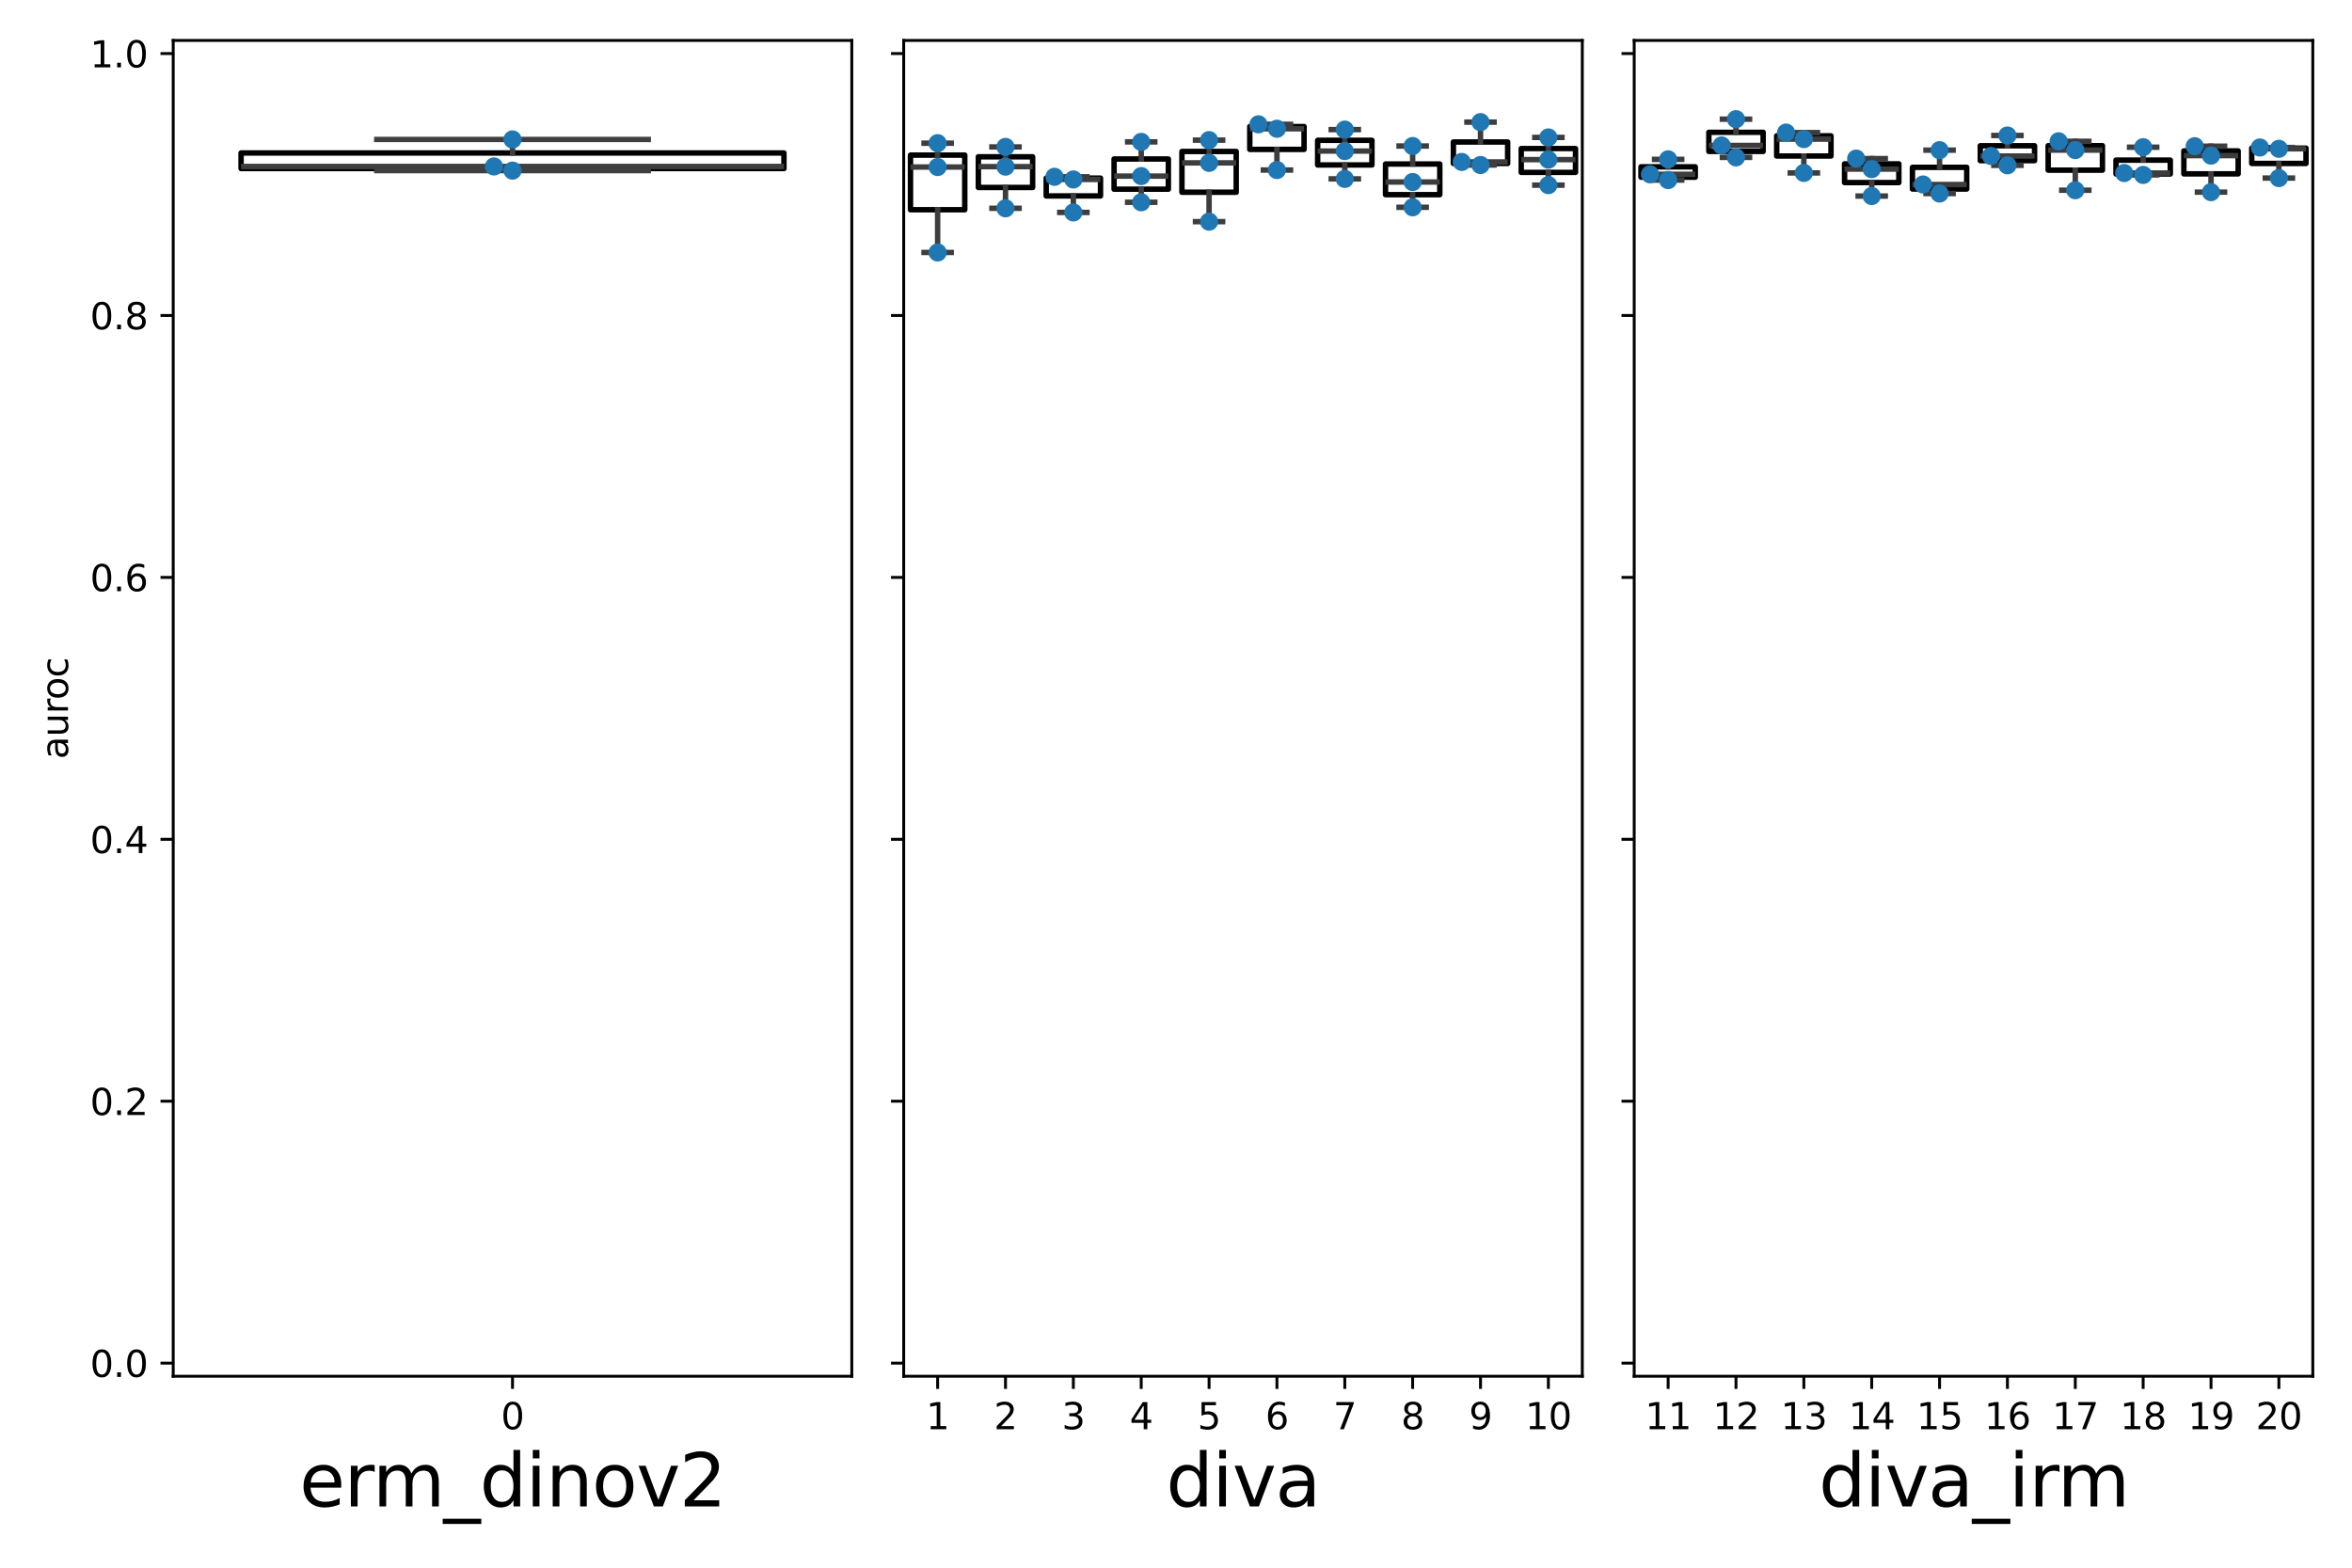 <?xml version="1.0" encoding="utf-8" standalone="no"?>
<!DOCTYPE svg PUBLIC "-//W3C//DTD SVG 1.1//EN"
  "http://www.w3.org/Graphics/SVG/1.1/DTD/svg11.dtd">
<svg xmlns:xlink="http://www.w3.org/1999/xlink" width="648pt" height="432pt" viewBox="0 0 648 432" xmlns="http://www.w3.org/2000/svg" version="1.1">
 <defs>
  <style type="text/css">*{stroke-linejoin: round; stroke-linecap: butt}</style>
 </defs>
 <g id="figure_1">
  <g id="patch_1">
   <path d="M 0 432 
L 648 432 
L 648 0 
L 0 0 
z
" style="fill: #ffffff"/>
  </g>
  <g id="axes_1">
   <g id="patch_2">
    <path d="M 47.72 379.24 
L 234.68 379.24 
L 234.68 11.151 
L 47.72 11.151 
z
" style="fill: #ffffff"/>
   </g>
   <g id="patch_3">
    <path d="M 66.416 46.441 
L 215.984 46.441 
L 215.984 42.149 
L 66.416 42.149 
L 66.416 46.441 
L 66.416 46.441 
z
" clip-path="url(#pe5abcbf74f)" style="fill: none; stroke: #000000; stroke-width: 1.5; stroke-linejoin: miter"/>
   </g>
   <g id="matplotlib.axis_1">
    <g id="xtick_1">
     <g id="line2d_1">
      <defs>
       <path id="m4338d6969f" d="M 0 0 
L 0 3.5 
" style="stroke: #000000; stroke-width: 0.8"/>
      </defs>
      <g>
       <use xlink:href="#m4338d6969f" x="141.2" y="379.24" style="stroke: #000000; stroke-width: 0.8"/>
      </g>
     </g>
     <g id="text_1">
      <!-- 0 -->
      <g transform="translate(138.019 393.838) scale(0.1 -0.1)">
       <defs>
        <path id="DejaVuSans-30" d="M 2034 4250 
Q 1547 4250 1301 3770 
Q 1056 3291 1056 2328 
Q 1056 1369 1301 889 
Q 1547 409 2034 409 
Q 2525 409 2770 889 
Q 3016 1369 3016 2328 
Q 3016 3291 2770 3770 
Q 2525 4250 2034 4250 
z
M 2034 4750 
Q 2819 4750 3233 4129 
Q 3647 3509 3647 2328 
Q 3647 1150 3233 529 
Q 2819 -91 2034 -91 
Q 1250 -91 836 529 
Q 422 1150 422 2328 
Q 422 3509 836 4129 
Q 1250 4750 2034 4750 
z
" transform="scale(0.016)"/>
       </defs>
       <use xlink:href="#DejaVuSans-30"/>
      </g>
     </g>
    </g>
    <g id="text_2">
     <!-- erm_dinov2 -->
     <g transform="translate(82.506 415.115) scale(0.2 -0.2)">
      <defs>
       <path id="DejaVuSans-65" d="M 3597 1894 
L 3597 1613 
L 953 1613 
Q 991 1019 1311 708 
Q 1631 397 2203 397 
Q 2534 397 2845 478 
Q 3156 559 3463 722 
L 3463 178 
Q 3153 47 2828 -22 
Q 2503 -91 2169 -91 
Q 1331 -91 842 396 
Q 353 884 353 1716 
Q 353 2575 817 3079 
Q 1281 3584 2069 3584 
Q 2775 3584 3186 3129 
Q 3597 2675 3597 1894 
z
M 3022 2063 
Q 3016 2534 2758 2815 
Q 2500 3097 2075 3097 
Q 1594 3097 1305 2825 
Q 1016 2553 972 2059 
L 3022 2063 
z
" transform="scale(0.016)"/>
       <path id="DejaVuSans-72" d="M 2631 2963 
Q 2534 3019 2420 3045 
Q 2306 3072 2169 3072 
Q 1681 3072 1420 2755 
Q 1159 2438 1159 1844 
L 1159 0 
L 581 0 
L 581 3500 
L 1159 3500 
L 1159 2956 
Q 1341 3275 1631 3429 
Q 1922 3584 2338 3584 
Q 2397 3584 2469 3576 
Q 2541 3569 2628 3553 
L 2631 2963 
z
" transform="scale(0.016)"/>
       <path id="DejaVuSans-6d" d="M 3328 2828 
Q 3544 3216 3844 3400 
Q 4144 3584 4550 3584 
Q 5097 3584 5394 3201 
Q 5691 2819 5691 2113 
L 5691 0 
L 5113 0 
L 5113 2094 
Q 5113 2597 4934 2840 
Q 4756 3084 4391 3084 
Q 3944 3084 3684 2787 
Q 3425 2491 3425 1978 
L 3425 0 
L 2847 0 
L 2847 2094 
Q 2847 2600 2669 2842 
Q 2491 3084 2119 3084 
Q 1678 3084 1418 2786 
Q 1159 2488 1159 1978 
L 1159 0 
L 581 0 
L 581 3500 
L 1159 3500 
L 1159 2956 
Q 1356 3278 1631 3431 
Q 1906 3584 2284 3584 
Q 2666 3584 2933 3390 
Q 3200 3197 3328 2828 
z
" transform="scale(0.016)"/>
       <path id="DejaVuSans-5f" d="M 3263 -1063 
L 3263 -1509 
L -63 -1509 
L -63 -1063 
L 3263 -1063 
z
" transform="scale(0.016)"/>
       <path id="DejaVuSans-64" d="M 2906 2969 
L 2906 4863 
L 3481 4863 
L 3481 0 
L 2906 0 
L 2906 525 
Q 2725 213 2448 61 
Q 2172 -91 1784 -91 
Q 1150 -91 751 415 
Q 353 922 353 1747 
Q 353 2572 751 3078 
Q 1150 3584 1784 3584 
Q 2172 3584 2448 3432 
Q 2725 3281 2906 2969 
z
M 947 1747 
Q 947 1113 1208 752 
Q 1469 391 1925 391 
Q 2381 391 2643 752 
Q 2906 1113 2906 1747 
Q 2906 2381 2643 2742 
Q 2381 3103 1925 3103 
Q 1469 3103 1208 2742 
Q 947 2381 947 1747 
z
" transform="scale(0.016)"/>
       <path id="DejaVuSans-69" d="M 603 3500 
L 1178 3500 
L 1178 0 
L 603 0 
L 603 3500 
z
M 603 4863 
L 1178 4863 
L 1178 4134 
L 603 4134 
L 603 4863 
z
" transform="scale(0.016)"/>
       <path id="DejaVuSans-6e" d="M 3513 2113 
L 3513 0 
L 2938 0 
L 2938 2094 
Q 2938 2591 2744 2837 
Q 2550 3084 2163 3084 
Q 1697 3084 1428 2787 
Q 1159 2491 1159 1978 
L 1159 0 
L 581 0 
L 581 3500 
L 1159 3500 
L 1159 2956 
Q 1366 3272 1645 3428 
Q 1925 3584 2291 3584 
Q 2894 3584 3203 3211 
Q 3513 2838 3513 2113 
z
" transform="scale(0.016)"/>
       <path id="DejaVuSans-6f" d="M 1959 3097 
Q 1497 3097 1228 2736 
Q 959 2375 959 1747 
Q 959 1119 1226 758 
Q 1494 397 1959 397 
Q 2419 397 2687 759 
Q 2956 1122 2956 1747 
Q 2956 2369 2687 2733 
Q 2419 3097 1959 3097 
z
M 1959 3584 
Q 2709 3584 3137 3096 
Q 3566 2609 3566 1747 
Q 3566 888 3137 398 
Q 2709 -91 1959 -91 
Q 1206 -91 779 398 
Q 353 888 353 1747 
Q 353 2609 779 3096 
Q 1206 3584 1959 3584 
z
" transform="scale(0.016)"/>
       <path id="DejaVuSans-76" d="M 191 3500 
L 800 3500 
L 1894 563 
L 2988 3500 
L 3597 3500 
L 2284 0 
L 1503 0 
L 191 3500 
z
" transform="scale(0.016)"/>
       <path id="DejaVuSans-32" d="M 1228 531 
L 3431 531 
L 3431 0 
L 469 0 
L 469 531 
Q 828 903 1448 1529 
Q 2069 2156 2228 2338 
Q 2531 2678 2651 2914 
Q 2772 3150 2772 3378 
Q 2772 3750 2511 3984 
Q 2250 4219 1831 4219 
Q 1534 4219 1204 4116 
Q 875 4013 500 3803 
L 500 4441 
Q 881 4594 1212 4672 
Q 1544 4750 1819 4750 
Q 2544 4750 2975 4387 
Q 3406 4025 3406 3419 
Q 3406 3131 3298 2873 
Q 3191 2616 2906 2266 
Q 2828 2175 2409 1742 
Q 1991 1309 1228 531 
z
" transform="scale(0.016)"/>
      </defs>
      <use xlink:href="#DejaVuSans-65"/>
      <use xlink:href="#DejaVuSans-72" x="61.523"/>
      <use xlink:href="#DejaVuSans-6d" x="100.887"/>
      <use xlink:href="#DejaVuSans-5f" x="198.299"/>
      <use xlink:href="#DejaVuSans-64" x="248.299"/>
      <use xlink:href="#DejaVuSans-69" x="311.775"/>
      <use xlink:href="#DejaVuSans-6e" x="339.559"/>
      <use xlink:href="#DejaVuSans-6f" x="402.938"/>
      <use xlink:href="#DejaVuSans-76" x="464.119"/>
      <use xlink:href="#DejaVuSans-32" x="523.299"/>
     </g>
    </g>
   </g>
   <g id="matplotlib.axis_2">
    <g id="ytick_1">
     <g id="line2d_2">
      <defs>
       <path id="m913862636d" d="M 0 0 
L -3.5 0 
" style="stroke: #000000; stroke-width: 0.8"/>
      </defs>
      <g>
       <use xlink:href="#m913862636d" x="47.72" y="375.631" style="stroke: #000000; stroke-width: 0.8"/>
      </g>
     </g>
     <g id="text_3">
      <!-- 0.0 -->
      <g transform="translate(24.817 379.431) scale(0.1 -0.1)">
       <defs>
        <path id="DejaVuSans-2e" d="M 684 794 
L 1344 794 
L 1344 0 
L 684 0 
L 684 794 
z
" transform="scale(0.016)"/>
       </defs>
       <use xlink:href="#DejaVuSans-30"/>
       <use xlink:href="#DejaVuSans-2e" x="63.623"/>
       <use xlink:href="#DejaVuSans-30" x="95.41"/>
      </g>
     </g>
    </g>
    <g id="ytick_2">
     <g id="line2d_3">
      <g>
       <use xlink:href="#m913862636d" x="47.72" y="303.457" style="stroke: #000000; stroke-width: 0.8"/>
      </g>
     </g>
     <g id="text_4">
      <!-- 0.2 -->
      <g transform="translate(24.817 307.256) scale(0.1 -0.1)">
       <use xlink:href="#DejaVuSans-30"/>
       <use xlink:href="#DejaVuSans-2e" x="63.623"/>
       <use xlink:href="#DejaVuSans-32" x="95.41"/>
      </g>
     </g>
    </g>
    <g id="ytick_3">
     <g id="line2d_4">
      <g>
       <use xlink:href="#m913862636d" x="47.72" y="231.283" style="stroke: #000000; stroke-width: 0.8"/>
      </g>
     </g>
     <g id="text_5">
      <!-- 0.4 -->
      <g transform="translate(24.817 235.082) scale(0.1 -0.1)">
       <defs>
        <path id="DejaVuSans-34" d="M 2419 4116 
L 825 1625 
L 2419 1625 
L 2419 4116 
z
M 2253 4666 
L 3047 4666 
L 3047 1625 
L 3713 1625 
L 3713 1100 
L 3047 1100 
L 3047 0 
L 2419 0 
L 2419 1100 
L 313 1100 
L 313 1709 
L 2253 4666 
z
" transform="scale(0.016)"/>
       </defs>
       <use xlink:href="#DejaVuSans-30"/>
       <use xlink:href="#DejaVuSans-2e" x="63.623"/>
       <use xlink:href="#DejaVuSans-34" x="95.41"/>
      </g>
     </g>
    </g>
    <g id="ytick_4">
     <g id="line2d_5">
      <g>
       <use xlink:href="#m913862636d" x="47.72" y="159.109" style="stroke: #000000; stroke-width: 0.8"/>
      </g>
     </g>
     <g id="text_6">
      <!-- 0.6 -->
      <g transform="translate(24.817 162.908) scale(0.1 -0.1)">
       <defs>
        <path id="DejaVuSans-36" d="M 2113 2584 
Q 1688 2584 1439 2293 
Q 1191 2003 1191 1497 
Q 1191 994 1439 701 
Q 1688 409 2113 409 
Q 2538 409 2786 701 
Q 3034 994 3034 1497 
Q 3034 2003 2786 2293 
Q 2538 2584 2113 2584 
z
M 3366 4563 
L 3366 3988 
Q 3128 4100 2886 4159 
Q 2644 4219 2406 4219 
Q 1781 4219 1451 3797 
Q 1122 3375 1075 2522 
Q 1259 2794 1537 2939 
Q 1816 3084 2150 3084 
Q 2853 3084 3261 2657 
Q 3669 2231 3669 1497 
Q 3669 778 3244 343 
Q 2819 -91 2113 -91 
Q 1303 -91 875 529 
Q 447 1150 447 2328 
Q 447 3434 972 4092 
Q 1497 4750 2381 4750 
Q 2619 4750 2861 4703 
Q 3103 4656 3366 4563 
z
" transform="scale(0.016)"/>
       </defs>
       <use xlink:href="#DejaVuSans-30"/>
       <use xlink:href="#DejaVuSans-2e" x="63.623"/>
       <use xlink:href="#DejaVuSans-36" x="95.41"/>
      </g>
     </g>
    </g>
    <g id="ytick_5">
     <g id="line2d_6">
      <g>
       <use xlink:href="#m913862636d" x="47.72" y="86.934" style="stroke: #000000; stroke-width: 0.8"/>
      </g>
     </g>
     <g id="text_7">
      <!-- 0.8 -->
      <g transform="translate(24.817 90.734) scale(0.1 -0.1)">
       <defs>
        <path id="DejaVuSans-38" d="M 2034 2216 
Q 1584 2216 1326 1975 
Q 1069 1734 1069 1313 
Q 1069 891 1326 650 
Q 1584 409 2034 409 
Q 2484 409 2743 651 
Q 3003 894 3003 1313 
Q 3003 1734 2745 1975 
Q 2488 2216 2034 2216 
z
M 1403 2484 
Q 997 2584 770 2862 
Q 544 3141 544 3541 
Q 544 4100 942 4425 
Q 1341 4750 2034 4750 
Q 2731 4750 3128 4425 
Q 3525 4100 3525 3541 
Q 3525 3141 3298 2862 
Q 3072 2584 2669 2484 
Q 3125 2378 3379 2068 
Q 3634 1759 3634 1313 
Q 3634 634 3220 271 
Q 2806 -91 2034 -91 
Q 1263 -91 848 271 
Q 434 634 434 1313 
Q 434 1759 690 2068 
Q 947 2378 1403 2484 
z
M 1172 3481 
Q 1172 3119 1398 2916 
Q 1625 2713 2034 2713 
Q 2441 2713 2670 2916 
Q 2900 3119 2900 3481 
Q 2900 3844 2670 4047 
Q 2441 4250 2034 4250 
Q 1625 4250 1398 4047 
Q 1172 3844 1172 3481 
z
" transform="scale(0.016)"/>
       </defs>
       <use xlink:href="#DejaVuSans-30"/>
       <use xlink:href="#DejaVuSans-2e" x="63.623"/>
       <use xlink:href="#DejaVuSans-38" x="95.41"/>
      </g>
     </g>
    </g>
    <g id="ytick_6">
     <g id="line2d_7">
      <g>
       <use xlink:href="#m913862636d" x="47.72" y="14.76" style="stroke: #000000; stroke-width: 0.8"/>
      </g>
     </g>
     <g id="text_8">
      <!-- 1.0 -->
      <g transform="translate(24.817 18.559) scale(0.1 -0.1)">
       <defs>
        <path id="DejaVuSans-31" d="M 794 531 
L 1825 531 
L 1825 4091 
L 703 3866 
L 703 4441 
L 1819 4666 
L 2450 4666 
L 2450 531 
L 3481 531 
L 3481 0 
L 794 0 
L 794 531 
z
" transform="scale(0.016)"/>
       </defs>
       <use xlink:href="#DejaVuSans-31"/>
       <use xlink:href="#DejaVuSans-2e" x="63.623"/>
       <use xlink:href="#DejaVuSans-30" x="95.41"/>
      </g>
     </g>
    </g>
    <g id="text_9">
     <!-- auroc -->
     <g transform="translate(18.737 209.18) rotate(-90) scale(0.1 -0.1)">
      <defs>
       <path id="DejaVuSans-61" d="M 2194 1759 
Q 1497 1759 1228 1600 
Q 959 1441 959 1056 
Q 959 750 1161 570 
Q 1363 391 1709 391 
Q 2188 391 2477 730 
Q 2766 1069 2766 1631 
L 2766 1759 
L 2194 1759 
z
M 3341 1997 
L 3341 0 
L 2766 0 
L 2766 531 
Q 2569 213 2275 61 
Q 1981 -91 1556 -91 
Q 1019 -91 701 211 
Q 384 513 384 1019 
Q 384 1609 779 1909 
Q 1175 2209 1959 2209 
L 2766 2209 
L 2766 2266 
Q 2766 2663 2505 2880 
Q 2244 3097 1772 3097 
Q 1472 3097 1187 3025 
Q 903 2953 641 2809 
L 641 3341 
Q 956 3463 1253 3523 
Q 1550 3584 1831 3584 
Q 2591 3584 2966 3190 
Q 3341 2797 3341 1997 
z
" transform="scale(0.016)"/>
       <path id="DejaVuSans-75" d="M 544 1381 
L 544 3500 
L 1119 3500 
L 1119 1403 
Q 1119 906 1312 657 
Q 1506 409 1894 409 
Q 2359 409 2629 706 
Q 2900 1003 2900 1516 
L 2900 3500 
L 3475 3500 
L 3475 0 
L 2900 0 
L 2900 538 
Q 2691 219 2414 64 
Q 2138 -91 1772 -91 
Q 1169 -91 856 284 
Q 544 659 544 1381 
z
M 1991 3584 
L 1991 3584 
z
" transform="scale(0.016)"/>
       <path id="DejaVuSans-63" d="M 3122 3366 
L 3122 2828 
Q 2878 2963 2633 3030 
Q 2388 3097 2138 3097 
Q 1578 3097 1268 2742 
Q 959 2388 959 1747 
Q 959 1106 1268 751 
Q 1578 397 2138 397 
Q 2388 397 2633 464 
Q 2878 531 3122 666 
L 3122 134 
Q 2881 22 2623 -34 
Q 2366 -91 2075 -91 
Q 1284 -91 818 406 
Q 353 903 353 1747 
Q 353 2603 823 3093 
Q 1294 3584 2113 3584 
Q 2378 3584 2631 3529 
Q 2884 3475 3122 3366 
z
" transform="scale(0.016)"/>
      </defs>
      <use xlink:href="#DejaVuSans-61"/>
      <use xlink:href="#DejaVuSans-75" x="61.279"/>
      <use xlink:href="#DejaVuSans-72" x="124.658"/>
      <use xlink:href="#DejaVuSans-6f" x="163.521"/>
      <use xlink:href="#DejaVuSans-63" x="224.703"/>
     </g>
    </g>
   </g>
   <g id="line2d_8">
    <path d="M 141.2 46.441 
L 141.2 47.014 
" clip-path="url(#pe5abcbf74f)" style="fill: none; stroke: #3f3f3f; stroke-width: 1.5; stroke-linecap: square"/>
   </g>
   <g id="line2d_9">
    <path d="M 141.2 42.149 
L 141.2 38.43 
" clip-path="url(#pe5abcbf74f)" style="fill: none; stroke: #3f3f3f; stroke-width: 1.5; stroke-linecap: square"/>
   </g>
   <g id="line2d_10">
    <path d="M 103.808 47.014 
L 178.592 47.014 
" clip-path="url(#pe5abcbf74f)" style="fill: none; stroke: #3f3f3f; stroke-width: 1.5; stroke-linecap: square"/>
   </g>
   <g id="line2d_11">
    <path d="M 103.808 38.43 
L 178.592 38.43 
" clip-path="url(#pe5abcbf74f)" style="fill: none; stroke: #3f3f3f; stroke-width: 1.5; stroke-linecap: square"/>
   </g>
   <g id="line2d_12">
    <path d="M 66.416 45.868 
L 215.984 45.868 
" clip-path="url(#pe5abcbf74f)" style="fill: none; stroke: #3f3f3f; stroke-width: 1.5"/>
   </g>
   <g id="patch_4">
    <path d="M 47.72 379.24 
L 47.72 11.151 
" style="fill: none; stroke: #000000; stroke-width: 0.8; stroke-linejoin: miter; stroke-linecap: square"/>
   </g>
   <g id="patch_5">
    <path d="M 234.68 379.24 
L 234.68 11.151 
" style="fill: none; stroke: #000000; stroke-width: 0.8; stroke-linejoin: miter; stroke-linecap: square"/>
   </g>
   <g id="patch_6">
    <path d="M 47.72 379.24 
L 234.68 379.24 
" style="fill: none; stroke: #000000; stroke-width: 0.8; stroke-linejoin: miter; stroke-linecap: square"/>
   </g>
   <g id="patch_7">
    <path d="M 47.72 11.151 
L 234.68 11.151 
" style="fill: none; stroke: #000000; stroke-width: 0.8; stroke-linejoin: miter; stroke-linecap: square"/>
   </g>
   <g id="PathCollection_1">
    <defs>
     <path id="m995242bbbc" d="M 0 2.5 
C 0.663 2.5 1.299 2.237 1.768 1.768 
C 2.237 1.299 2.5 0.663 2.5 0 
C 2.5 -0.663 2.237 -1.299 1.768 -1.768 
C 1.299 -2.237 0.663 -2.5 0 -2.5 
C -0.663 -2.5 -1.299 -2.237 -1.768 -1.768 
C -2.237 -1.299 -2.5 -0.663 -2.5 0 
C -2.5 0.663 -2.237 1.299 -1.768 1.768 
C -1.299 2.237 -0.663 2.5 0 2.5 
z
"/>
    </defs>
    <g clip-path="url(#pe5abcbf74f)">
     <use xlink:href="#m995242bbbc" x="141.2" y="38.43" style="fill: #1f77b4"/>
     <use xlink:href="#m995242bbbc" x="136.09" y="45.868" style="fill: #1f77b4"/>
     <use xlink:href="#m995242bbbc" x="141.2" y="47.014" style="fill: #1f77b4"/>
    </g>
   </g>
   <g id="legend_1"/>
  </g>
  <g id="axes_2">
   <g id="patch_8">
    <path d="M 248.98 379.24 
L 435.94 379.24 
L 435.94 11.151 
L 248.98 11.151 
z
" style="fill: #ffffff"/>
   </g>
   <g id="patch_9">
    <path d="M 250.85 57.797 
L 265.806 57.797 
L 265.806 42.738 
L 250.85 42.738 
L 250.85 57.797 
L 250.85 57.797 
z
" clip-path="url(#p837b112e9a)" style="fill: none; stroke: #000000; stroke-width: 1.5; stroke-linejoin: miter"/>
   </g>
   <g id="patch_10">
    <path d="M 269.546 51.659 
L 284.502 51.659 
L 284.502 43.202 
L 269.546 43.202 
L 269.546 51.659 
L 269.546 51.659 
z
" clip-path="url(#p837b112e9a)" style="fill: none; stroke: #000000; stroke-width: 1.5; stroke-linejoin: miter"/>
   </g>
   <g id="patch_11">
    <path d="M 288.242 53.998 
L 303.198 53.998 
L 303.198 49.088 
L 288.242 49.088 
L 288.242 53.998 
L 288.242 53.998 
z
" clip-path="url(#p837b112e9a)" style="fill: none; stroke: #000000; stroke-width: 1.5; stroke-linejoin: miter"/>
   </g>
   <g id="patch_12">
    <path d="M 306.938 52.133 
L 321.894 52.133 
L 321.894 43.813 
L 306.938 43.813 
L 306.938 52.133 
L 306.938 52.133 
z
" clip-path="url(#p837b112e9a)" style="fill: none; stroke: #000000; stroke-width: 1.5; stroke-linejoin: miter"/>
   </g>
   <g id="patch_13">
    <path d="M 325.634 52.978 
L 340.59 52.978 
L 340.59 41.746 
L 325.634 41.746 
L 325.634 52.978 
L 325.634 52.978 
z
" clip-path="url(#p837b112e9a)" style="fill: none; stroke: #000000; stroke-width: 1.5; stroke-linejoin: miter"/>
   </g>
   <g id="patch_14">
    <path d="M 344.33 41.169 
L 359.286 41.169 
L 359.286 34.871 
L 344.33 34.871 
L 344.33 41.169 
L 344.33 41.169 
z
" clip-path="url(#p837b112e9a)" style="fill: none; stroke: #000000; stroke-width: 1.5; stroke-linejoin: miter"/>
   </g>
   <g id="patch_15">
    <path d="M 363.026 45.461 
L 377.982 45.461 
L 377.982 38.67 
L 363.026 38.67 
L 363.026 45.461 
L 363.026 45.461 
z
" clip-path="url(#p837b112e9a)" style="fill: none; stroke: #000000; stroke-width: 1.5; stroke-linejoin: miter"/>
   </g>
   <g id="patch_16">
    <path d="M 381.722 53.64 
L 396.678 53.64 
L 396.678 45.199 
L 381.722 45.199 
L 381.722 53.64 
L 381.722 53.64 
z
" clip-path="url(#p837b112e9a)" style="fill: none; stroke: #000000; stroke-width: 1.5; stroke-linejoin: miter"/>
   </g>
   <g id="patch_17">
    <path d="M 400.418 45.046 
L 415.374 45.046 
L 415.374 39.134 
L 400.418 39.134 
L 400.418 45.046 
L 400.418 45.046 
z
" clip-path="url(#p837b112e9a)" style="fill: none; stroke: #000000; stroke-width: 1.5; stroke-linejoin: miter"/>
   </g>
   <g id="patch_18">
    <path d="M 419.114 47.503 
L 434.07 47.503 
L 434.07 40.935 
L 419.114 40.935 
L 419.114 47.503 
L 419.114 47.503 
z
" clip-path="url(#p837b112e9a)" style="fill: none; stroke: #000000; stroke-width: 1.5; stroke-linejoin: miter"/>
   </g>
   <g id="matplotlib.axis_3">
    <g id="xtick_2">
     <g id="line2d_13">
      <g>
       <use xlink:href="#m4338d6969f" x="258.328" y="379.24" style="stroke: #000000; stroke-width: 0.8"/>
      </g>
     </g>
     <g id="text_10">
      <!-- 1 -->
      <g transform="translate(255.147 393.838) scale(0.1 -0.1)">
       <use xlink:href="#DejaVuSans-31"/>
      </g>
     </g>
    </g>
    <g id="xtick_3">
     <g id="line2d_14">
      <g>
       <use xlink:href="#m4338d6969f" x="277.024" y="379.24" style="stroke: #000000; stroke-width: 0.8"/>
      </g>
     </g>
     <g id="text_11">
      <!-- 2 -->
      <g transform="translate(273.843 393.838) scale(0.1 -0.1)">
       <use xlink:href="#DejaVuSans-32"/>
      </g>
     </g>
    </g>
    <g id="xtick_4">
     <g id="line2d_15">
      <g>
       <use xlink:href="#m4338d6969f" x="295.72" y="379.24" style="stroke: #000000; stroke-width: 0.8"/>
      </g>
     </g>
     <g id="text_12">
      <!-- 3 -->
      <g transform="translate(292.539 393.838) scale(0.1 -0.1)">
       <defs>
        <path id="DejaVuSans-33" d="M 2597 2516 
Q 3050 2419 3304 2112 
Q 3559 1806 3559 1356 
Q 3559 666 3084 287 
Q 2609 -91 1734 -91 
Q 1441 -91 1130 -33 
Q 819 25 488 141 
L 488 750 
Q 750 597 1062 519 
Q 1375 441 1716 441 
Q 2309 441 2620 675 
Q 2931 909 2931 1356 
Q 2931 1769 2642 2001 
Q 2353 2234 1838 2234 
L 1294 2234 
L 1294 2753 
L 1863 2753 
Q 2328 2753 2575 2939 
Q 2822 3125 2822 3475 
Q 2822 3834 2567 4026 
Q 2313 4219 1838 4219 
Q 1578 4219 1281 4162 
Q 984 4106 628 3988 
L 628 4550 
Q 988 4650 1302 4700 
Q 1616 4750 1894 4750 
Q 2613 4750 3031 4423 
Q 3450 4097 3450 3541 
Q 3450 3153 3228 2886 
Q 3006 2619 2597 2516 
z
" transform="scale(0.016)"/>
       </defs>
       <use xlink:href="#DejaVuSans-33"/>
      </g>
     </g>
    </g>
    <g id="xtick_5">
     <g id="line2d_16">
      <g>
       <use xlink:href="#m4338d6969f" x="314.416" y="379.24" style="stroke: #000000; stroke-width: 0.8"/>
      </g>
     </g>
     <g id="text_13">
      <!-- 4 -->
      <g transform="translate(311.235 393.838) scale(0.1 -0.1)">
       <use xlink:href="#DejaVuSans-34"/>
      </g>
     </g>
    </g>
    <g id="xtick_6">
     <g id="line2d_17">
      <g>
       <use xlink:href="#m4338d6969f" x="333.112" y="379.24" style="stroke: #000000; stroke-width: 0.8"/>
      </g>
     </g>
     <g id="text_14">
      <!-- 5 -->
      <g transform="translate(329.931 393.838) scale(0.1 -0.1)">
       <defs>
        <path id="DejaVuSans-35" d="M 691 4666 
L 3169 4666 
L 3169 4134 
L 1269 4134 
L 1269 2991 
Q 1406 3038 1543 3061 
Q 1681 3084 1819 3084 
Q 2600 3084 3056 2656 
Q 3513 2228 3513 1497 
Q 3513 744 3044 326 
Q 2575 -91 1722 -91 
Q 1428 -91 1123 -41 
Q 819 9 494 109 
L 494 744 
Q 775 591 1075 516 
Q 1375 441 1709 441 
Q 2250 441 2565 725 
Q 2881 1009 2881 1497 
Q 2881 1984 2565 2268 
Q 2250 2553 1709 2553 
Q 1456 2553 1204 2497 
Q 953 2441 691 2322 
L 691 4666 
z
" transform="scale(0.016)"/>
       </defs>
       <use xlink:href="#DejaVuSans-35"/>
      </g>
     </g>
    </g>
    <g id="xtick_7">
     <g id="line2d_18">
      <g>
       <use xlink:href="#m4338d6969f" x="351.808" y="379.24" style="stroke: #000000; stroke-width: 0.8"/>
      </g>
     </g>
     <g id="text_15">
      <!-- 6 -->
      <g transform="translate(348.627 393.838) scale(0.1 -0.1)">
       <use xlink:href="#DejaVuSans-36"/>
      </g>
     </g>
    </g>
    <g id="xtick_8">
     <g id="line2d_19">
      <g>
       <use xlink:href="#m4338d6969f" x="370.504" y="379.24" style="stroke: #000000; stroke-width: 0.8"/>
      </g>
     </g>
     <g id="text_16">
      <!-- 7 -->
      <g transform="translate(367.323 393.838) scale(0.1 -0.1)">
       <defs>
        <path id="DejaVuSans-37" d="M 525 4666 
L 3525 4666 
L 3525 4397 
L 1831 0 
L 1172 0 
L 2766 4134 
L 525 4134 
L 525 4666 
z
" transform="scale(0.016)"/>
       </defs>
       <use xlink:href="#DejaVuSans-37"/>
      </g>
     </g>
    </g>
    <g id="xtick_9">
     <g id="line2d_20">
      <g>
       <use xlink:href="#m4338d6969f" x="389.2" y="379.24" style="stroke: #000000; stroke-width: 0.8"/>
      </g>
     </g>
     <g id="text_17">
      <!-- 8 -->
      <g transform="translate(386.019 393.838) scale(0.1 -0.1)">
       <use xlink:href="#DejaVuSans-38"/>
      </g>
     </g>
    </g>
    <g id="xtick_10">
     <g id="line2d_21">
      <g>
       <use xlink:href="#m4338d6969f" x="407.896" y="379.24" style="stroke: #000000; stroke-width: 0.8"/>
      </g>
     </g>
     <g id="text_18">
      <!-- 9 -->
      <g transform="translate(404.715 393.838) scale(0.1 -0.1)">
       <defs>
        <path id="DejaVuSans-39" d="M 703 97 
L 703 672 
Q 941 559 1184 500 
Q 1428 441 1663 441 
Q 2288 441 2617 861 
Q 2947 1281 2994 2138 
Q 2813 1869 2534 1725 
Q 2256 1581 1919 1581 
Q 1219 1581 811 2004 
Q 403 2428 403 3163 
Q 403 3881 828 4315 
Q 1253 4750 1959 4750 
Q 2769 4750 3195 4129 
Q 3622 3509 3622 2328 
Q 3622 1225 3098 567 
Q 2575 -91 1691 -91 
Q 1453 -91 1209 -44 
Q 966 3 703 97 
z
M 1959 2075 
Q 2384 2075 2632 2365 
Q 2881 2656 2881 3163 
Q 2881 3666 2632 3958 
Q 2384 4250 1959 4250 
Q 1534 4250 1286 3958 
Q 1038 3666 1038 3163 
Q 1038 2656 1286 2365 
Q 1534 2075 1959 2075 
z
" transform="scale(0.016)"/>
       </defs>
       <use xlink:href="#DejaVuSans-39"/>
      </g>
     </g>
    </g>
    <g id="xtick_11">
     <g id="line2d_22">
      <g>
       <use xlink:href="#m4338d6969f" x="426.592" y="379.24" style="stroke: #000000; stroke-width: 0.8"/>
      </g>
     </g>
     <g id="text_19">
      <!-- 10 -->
      <g transform="translate(420.229 393.838) scale(0.1 -0.1)">
       <use xlink:href="#DejaVuSans-31"/>
       <use xlink:href="#DejaVuSans-30" x="63.623"/>
      </g>
     </g>
    </g>
    <g id="text_20">
     <!-- diva -->
     <g transform="translate(321.287 415.115) scale(0.2 -0.2)">
      <use xlink:href="#DejaVuSans-64"/>
      <use xlink:href="#DejaVuSans-69" x="63.477"/>
      <use xlink:href="#DejaVuSans-76" x="91.26"/>
      <use xlink:href="#DejaVuSans-61" x="150.439"/>
     </g>
    </g>
   </g>
   <g id="matplotlib.axis_4">
    <g id="ytick_7">
     <g id="line2d_23">
      <g>
       <use xlink:href="#m913862636d" x="248.98" y="375.631" style="stroke: #000000; stroke-width: 0.8"/>
      </g>
     </g>
    </g>
    <g id="ytick_8">
     <g id="line2d_24">
      <g>
       <use xlink:href="#m913862636d" x="248.98" y="303.457" style="stroke: #000000; stroke-width: 0.8"/>
      </g>
     </g>
    </g>
    <g id="ytick_9">
     <g id="line2d_25">
      <g>
       <use xlink:href="#m913862636d" x="248.98" y="231.283" style="stroke: #000000; stroke-width: 0.8"/>
      </g>
     </g>
    </g>
    <g id="ytick_10">
     <g id="line2d_26">
      <g>
       <use xlink:href="#m913862636d" x="248.98" y="159.109" style="stroke: #000000; stroke-width: 0.8"/>
      </g>
     </g>
    </g>
    <g id="ytick_11">
     <g id="line2d_27">
      <g>
       <use xlink:href="#m913862636d" x="248.98" y="86.934" style="stroke: #000000; stroke-width: 0.8"/>
      </g>
     </g>
    </g>
    <g id="ytick_12">
     <g id="line2d_28">
      <g>
       <use xlink:href="#m913862636d" x="248.98" y="14.76" style="stroke: #000000; stroke-width: 0.8"/>
      </g>
     </g>
    </g>
   </g>
   <g id="line2d_29">
    <path d="M 258.328 57.797 
L 258.328 69.57 
" clip-path="url(#p837b112e9a)" style="fill: none; stroke: #3d3d3d; stroke-width: 1.5; stroke-linecap: square"/>
   </g>
   <g id="line2d_30">
    <path d="M 258.328 42.738 
L 258.328 39.453 
" clip-path="url(#p837b112e9a)" style="fill: none; stroke: #3d3d3d; stroke-width: 1.5; stroke-linecap: square"/>
   </g>
   <g id="line2d_31">
    <path d="M 254.589 69.57 
L 262.067 69.57 
" clip-path="url(#p837b112e9a)" style="fill: none; stroke: #3d3d3d; stroke-width: 1.5; stroke-linecap: square"/>
   </g>
   <g id="line2d_32">
    <path d="M 254.589 39.453 
L 262.067 39.453 
" clip-path="url(#p837b112e9a)" style="fill: none; stroke: #3d3d3d; stroke-width: 1.5; stroke-linecap: square"/>
   </g>
   <g id="line2d_33">
    <path d="M 277.024 51.659 
L 277.024 57.402 
" clip-path="url(#p837b112e9a)" style="fill: none; stroke: #3d3d3d; stroke-width: 1.5; stroke-linecap: square"/>
   </g>
   <g id="line2d_34">
    <path d="M 277.024 43.202 
L 277.024 40.486 
" clip-path="url(#p837b112e9a)" style="fill: none; stroke: #3d3d3d; stroke-width: 1.5; stroke-linecap: square"/>
   </g>
   <g id="line2d_35">
    <path d="M 273.285 57.402 
L 280.763 57.402 
" clip-path="url(#p837b112e9a)" style="fill: none; stroke: #3d3d3d; stroke-width: 1.5; stroke-linecap: square"/>
   </g>
   <g id="line2d_36">
    <path d="M 273.285 40.486 
L 280.763 40.486 
" clip-path="url(#p837b112e9a)" style="fill: none; stroke: #3d3d3d; stroke-width: 1.5; stroke-linecap: square"/>
   </g>
   <g id="line2d_37">
    <path d="M 295.72 53.998 
L 295.72 58.542 
" clip-path="url(#p837b112e9a)" style="fill: none; stroke: #3d3d3d; stroke-width: 1.5; stroke-linecap: square"/>
   </g>
   <g id="line2d_38">
    <path d="M 295.72 49.088 
L 295.72 48.723 
" clip-path="url(#p837b112e9a)" style="fill: none; stroke: #3d3d3d; stroke-width: 1.5; stroke-linecap: square"/>
   </g>
   <g id="line2d_39">
    <path d="M 291.981 58.542 
L 299.459 58.542 
" clip-path="url(#p837b112e9a)" style="fill: none; stroke: #3d3d3d; stroke-width: 1.5; stroke-linecap: square"/>
   </g>
   <g id="line2d_40">
    <path d="M 291.981 48.723 
L 299.459 48.723 
" clip-path="url(#p837b112e9a)" style="fill: none; stroke: #3d3d3d; stroke-width: 1.5; stroke-linecap: square"/>
   </g>
   <g id="line2d_41">
    <path d="M 314.416 52.133 
L 314.416 55.741 
" clip-path="url(#p837b112e9a)" style="fill: none; stroke: #3d3d3d; stroke-width: 1.5; stroke-linecap: square"/>
   </g>
   <g id="line2d_42">
    <path d="M 314.416 43.813 
L 314.416 39.101 
" clip-path="url(#p837b112e9a)" style="fill: none; stroke: #3d3d3d; stroke-width: 1.5; stroke-linecap: square"/>
   </g>
   <g id="line2d_43">
    <path d="M 310.677 55.741 
L 318.155 55.741 
" clip-path="url(#p837b112e9a)" style="fill: none; stroke: #3d3d3d; stroke-width: 1.5; stroke-linecap: square"/>
   </g>
   <g id="line2d_44">
    <path d="M 310.677 39.101 
L 318.155 39.101 
" clip-path="url(#p837b112e9a)" style="fill: none; stroke: #3d3d3d; stroke-width: 1.5; stroke-linecap: square"/>
   </g>
   <g id="line2d_45">
    <path d="M 333.112 52.978 
L 333.112 61.078 
" clip-path="url(#p837b112e9a)" style="fill: none; stroke: #3d3d3d; stroke-width: 1.5; stroke-linecap: square"/>
   </g>
   <g id="line2d_46">
    <path d="M 333.112 41.746 
L 333.112 38.614 
" clip-path="url(#p837b112e9a)" style="fill: none; stroke: #3d3d3d; stroke-width: 1.5; stroke-linecap: square"/>
   </g>
   <g id="line2d_47">
    <path d="M 329.373 61.078 
L 336.851 61.078 
" clip-path="url(#p837b112e9a)" style="fill: none; stroke: #3d3d3d; stroke-width: 1.5; stroke-linecap: square"/>
   </g>
   <g id="line2d_48">
    <path d="M 329.373 38.614 
L 336.851 38.614 
" clip-path="url(#p837b112e9a)" style="fill: none; stroke: #3d3d3d; stroke-width: 1.5; stroke-linecap: square"/>
   </g>
   <g id="line2d_49">
    <path d="M 351.808 41.169 
L 351.808 46.859 
" clip-path="url(#p837b112e9a)" style="fill: none; stroke: #3d3d3d; stroke-width: 1.5; stroke-linecap: square"/>
   </g>
   <g id="line2d_50">
    <path d="M 351.808 34.871 
L 351.808 34.263 
" clip-path="url(#p837b112e9a)" style="fill: none; stroke: #3d3d3d; stroke-width: 1.5; stroke-linecap: square"/>
   </g>
   <g id="line2d_51">
    <path d="M 348.069 46.859 
L 355.547 46.859 
" clip-path="url(#p837b112e9a)" style="fill: none; stroke: #3d3d3d; stroke-width: 1.5; stroke-linecap: square"/>
   </g>
   <g id="line2d_52">
    <path d="M 348.069 34.263 
L 355.547 34.263 
" clip-path="url(#p837b112e9a)" style="fill: none; stroke: #3d3d3d; stroke-width: 1.5; stroke-linecap: square"/>
   </g>
   <g id="line2d_53">
    <path d="M 370.504 45.461 
L 370.504 49.296 
" clip-path="url(#p837b112e9a)" style="fill: none; stroke: #3d3d3d; stroke-width: 1.5; stroke-linecap: square"/>
   </g>
   <g id="line2d_54">
    <path d="M 370.504 38.67 
L 370.504 35.714 
" clip-path="url(#p837b112e9a)" style="fill: none; stroke: #3d3d3d; stroke-width: 1.5; stroke-linecap: square"/>
   </g>
   <g id="line2d_55">
    <path d="M 366.765 49.296 
L 374.243 49.296 
" clip-path="url(#p837b112e9a)" style="fill: none; stroke: #3d3d3d; stroke-width: 1.5; stroke-linecap: square"/>
   </g>
   <g id="line2d_56">
    <path d="M 366.765 35.714 
L 374.243 35.714 
" clip-path="url(#p837b112e9a)" style="fill: none; stroke: #3d3d3d; stroke-width: 1.5; stroke-linecap: square"/>
   </g>
   <g id="line2d_57">
    <path d="M 389.2 53.64 
L 389.2 57.12 
" clip-path="url(#p837b112e9a)" style="fill: none; stroke: #3d3d3d; stroke-width: 1.5; stroke-linecap: square"/>
   </g>
   <g id="line2d_58">
    <path d="M 389.2 45.199 
L 389.2 40.238 
" clip-path="url(#p837b112e9a)" style="fill: none; stroke: #3d3d3d; stroke-width: 1.5; stroke-linecap: square"/>
   </g>
   <g id="line2d_59">
    <path d="M 385.461 57.12 
L 392.939 57.12 
" clip-path="url(#p837b112e9a)" style="fill: none; stroke: #3d3d3d; stroke-width: 1.5; stroke-linecap: square"/>
   </g>
   <g id="line2d_60">
    <path d="M 385.461 40.238 
L 392.939 40.238 
" clip-path="url(#p837b112e9a)" style="fill: none; stroke: #3d3d3d; stroke-width: 1.5; stroke-linecap: square"/>
   </g>
   <g id="line2d_61">
    <path d="M 407.896 45.046 
L 407.896 45.472 
" clip-path="url(#p837b112e9a)" style="fill: none; stroke: #3d3d3d; stroke-width: 1.5; stroke-linecap: square"/>
   </g>
   <g id="line2d_62">
    <path d="M 407.896 39.134 
L 407.896 33.648 
" clip-path="url(#p837b112e9a)" style="fill: none; stroke: #3d3d3d; stroke-width: 1.5; stroke-linecap: square"/>
   </g>
   <g id="line2d_63">
    <path d="M 404.157 45.472 
L 411.635 45.472 
" clip-path="url(#p837b112e9a)" style="fill: none; stroke: #3d3d3d; stroke-width: 1.5; stroke-linecap: square"/>
   </g>
   <g id="line2d_64">
    <path d="M 404.157 33.648 
L 411.635 33.648 
" clip-path="url(#p837b112e9a)" style="fill: none; stroke: #3d3d3d; stroke-width: 1.5; stroke-linecap: square"/>
   </g>
   <g id="line2d_65">
    <path d="M 426.592 47.503 
L 426.592 51.013 
" clip-path="url(#p837b112e9a)" style="fill: none; stroke: #3d3d3d; stroke-width: 1.5; stroke-linecap: square"/>
   </g>
   <g id="line2d_66">
    <path d="M 426.592 40.935 
L 426.592 37.876 
" clip-path="url(#p837b112e9a)" style="fill: none; stroke: #3d3d3d; stroke-width: 1.5; stroke-linecap: square"/>
   </g>
   <g id="line2d_67">
    <path d="M 422.853 51.013 
L 430.331 51.013 
" clip-path="url(#p837b112e9a)" style="fill: none; stroke: #3d3d3d; stroke-width: 1.5; stroke-linecap: square"/>
   </g>
   <g id="line2d_68">
    <path d="M 422.853 37.876 
L 430.331 37.876 
" clip-path="url(#p837b112e9a)" style="fill: none; stroke: #3d3d3d; stroke-width: 1.5; stroke-linecap: square"/>
   </g>
   <g id="line2d_69">
    <path d="M 250.85 46.024 
L 265.806 46.024 
" clip-path="url(#p837b112e9a)" style="fill: none; stroke: #3d3d3d; stroke-width: 1.5"/>
   </g>
   <g id="line2d_70">
    <path d="M 269.546 45.917 
L 284.502 45.917 
" clip-path="url(#p837b112e9a)" style="fill: none; stroke: #3d3d3d; stroke-width: 1.5"/>
   </g>
   <g id="line2d_71">
    <path d="M 288.242 49.454 
L 303.198 49.454 
" clip-path="url(#p837b112e9a)" style="fill: none; stroke: #3d3d3d; stroke-width: 1.5"/>
   </g>
   <g id="line2d_72">
    <path d="M 306.938 48.525 
L 321.894 48.525 
" clip-path="url(#p837b112e9a)" style="fill: none; stroke: #3d3d3d; stroke-width: 1.5"/>
   </g>
   <g id="line2d_73">
    <path d="M 325.634 44.879 
L 340.59 44.879 
" clip-path="url(#p837b112e9a)" style="fill: none; stroke: #3d3d3d; stroke-width: 1.5"/>
   </g>
   <g id="line2d_74">
    <path d="M 344.33 35.479 
L 359.286 35.479 
" clip-path="url(#p837b112e9a)" style="fill: none; stroke: #3d3d3d; stroke-width: 1.5"/>
   </g>
   <g id="line2d_75">
    <path d="M 363.026 41.627 
L 377.982 41.627 
" clip-path="url(#p837b112e9a)" style="fill: none; stroke: #3d3d3d; stroke-width: 1.5"/>
   </g>
   <g id="line2d_76">
    <path d="M 381.722 50.159 
L 396.678 50.159 
" clip-path="url(#p837b112e9a)" style="fill: none; stroke: #3d3d3d; stroke-width: 1.5"/>
   </g>
   <g id="line2d_77">
    <path d="M 400.418 44.621 
L 415.374 44.621 
" clip-path="url(#p837b112e9a)" style="fill: none; stroke: #3d3d3d; stroke-width: 1.5"/>
   </g>
   <g id="line2d_78">
    <path d="M 419.114 43.993 
L 434.07 43.993 
" clip-path="url(#p837b112e9a)" style="fill: none; stroke: #3d3d3d; stroke-width: 1.5"/>
   </g>
   <g id="patch_19">
    <path d="M 248.98 379.24 
L 248.98 11.151 
" style="fill: none; stroke: #000000; stroke-width: 0.8; stroke-linejoin: miter; stroke-linecap: square"/>
   </g>
   <g id="patch_20">
    <path d="M 435.94 379.24 
L 435.94 11.151 
" style="fill: none; stroke: #000000; stroke-width: 0.8; stroke-linejoin: miter; stroke-linecap: square"/>
   </g>
   <g id="patch_21">
    <path d="M 248.98 379.24 
L 435.94 379.24 
" style="fill: none; stroke: #000000; stroke-width: 0.8; stroke-linejoin: miter; stroke-linecap: square"/>
   </g>
   <g id="patch_22">
    <path d="M 248.98 11.151 
L 435.94 11.151 
" style="fill: none; stroke: #000000; stroke-width: 0.8; stroke-linejoin: miter; stroke-linecap: square"/>
   </g>
   <g id="PathCollection_2">
    <g clip-path="url(#p837b112e9a)">
     <use xlink:href="#m995242bbbc" x="258.328" y="39.453" style="fill: #1f77b4"/>
     <use xlink:href="#m995242bbbc" x="258.328" y="69.57" style="fill: #1f77b4"/>
     <use xlink:href="#m995242bbbc" x="258.328" y="46.024" style="fill: #1f77b4"/>
    </g>
   </g>
   <g id="PathCollection_3">
    <g clip-path="url(#p837b112e9a)">
     <use xlink:href="#m995242bbbc" x="277.024" y="45.917" style="fill: #1f77b4"/>
     <use xlink:href="#m995242bbbc" x="277.024" y="40.486" style="fill: #1f77b4"/>
     <use xlink:href="#m995242bbbc" x="277.024" y="57.402" style="fill: #1f77b4"/>
    </g>
   </g>
   <g id="PathCollection_4">
    <g clip-path="url(#p837b112e9a)">
     <use xlink:href="#m995242bbbc" x="295.72" y="49.454" style="fill: #1f77b4"/>
     <use xlink:href="#m995242bbbc" x="295.72" y="58.542" style="fill: #1f77b4"/>
     <use xlink:href="#m995242bbbc" x="290.526" y="48.723" style="fill: #1f77b4"/>
    </g>
   </g>
   <g id="PathCollection_5">
    <g clip-path="url(#p837b112e9a)">
     <use xlink:href="#m995242bbbc" x="314.416" y="48.525" style="fill: #1f77b4"/>
     <use xlink:href="#m995242bbbc" x="314.416" y="55.741" style="fill: #1f77b4"/>
     <use xlink:href="#m995242bbbc" x="314.416" y="39.101" style="fill: #1f77b4"/>
    </g>
   </g>
   <g id="PathCollection_6">
    <g clip-path="url(#p837b112e9a)">
     <use xlink:href="#m995242bbbc" x="333.112" y="61.078" style="fill: #1f77b4"/>
     <use xlink:href="#m995242bbbc" x="333.112" y="44.879" style="fill: #1f77b4"/>
     <use xlink:href="#m995242bbbc" x="333.112" y="38.614" style="fill: #1f77b4"/>
    </g>
   </g>
   <g id="PathCollection_7">
    <g clip-path="url(#p837b112e9a)">
     <use xlink:href="#m995242bbbc" x="351.808" y="35.479" style="fill: #1f77b4"/>
     <use xlink:href="#m995242bbbc" x="346.716" y="34.263" style="fill: #1f77b4"/>
     <use xlink:href="#m995242bbbc" x="351.808" y="46.859" style="fill: #1f77b4"/>
    </g>
   </g>
   <g id="PathCollection_8">
    <g clip-path="url(#p837b112e9a)">
     <use xlink:href="#m995242bbbc" x="370.504" y="35.714" style="fill: #1f77b4"/>
     <use xlink:href="#m995242bbbc" x="370.504" y="41.627" style="fill: #1f77b4"/>
     <use xlink:href="#m995242bbbc" x="370.504" y="49.296" style="fill: #1f77b4"/>
    </g>
   </g>
   <g id="PathCollection_9">
    <g clip-path="url(#p837b112e9a)">
     <use xlink:href="#m995242bbbc" x="389.2" y="57.12" style="fill: #1f77b4"/>
     <use xlink:href="#m995242bbbc" x="389.2" y="50.159" style="fill: #1f77b4"/>
     <use xlink:href="#m995242bbbc" x="389.2" y="40.238" style="fill: #1f77b4"/>
    </g>
   </g>
   <g id="PathCollection_10">
    <g clip-path="url(#p837b112e9a)">
     <use xlink:href="#m995242bbbc" x="407.896" y="45.472" style="fill: #1f77b4"/>
     <use xlink:href="#m995242bbbc" x="402.723" y="44.621" style="fill: #1f77b4"/>
     <use xlink:href="#m995242bbbc" x="407.896" y="33.648" style="fill: #1f77b4"/>
    </g>
   </g>
   <g id="PathCollection_11">
    <g clip-path="url(#p837b112e9a)">
     <use xlink:href="#m995242bbbc" x="426.592" y="37.876" style="fill: #1f77b4"/>
     <use xlink:href="#m995242bbbc" x="426.592" y="43.993" style="fill: #1f77b4"/>
     <use xlink:href="#m995242bbbc" x="426.592" y="51.013" style="fill: #1f77b4"/>
    </g>
   </g>
   <g id="legend_2"/>
  </g>
  <g id="axes_3">
   <g id="patch_23">
    <path d="M 450.24 379.24 
L 637.2 379.24 
L 637.2 11.151 
L 450.24 11.151 
z
" style="fill: #ffffff"/>
   </g>
   <g id="patch_24">
    <path d="M 452.11 48.826 
L 467.066 48.826 
L 467.066 45.973 
L 452.11 45.973 
L 452.11 48.826 
L 452.11 48.826 
z
" clip-path="url(#p89391cd0cf)" style="fill: none; stroke: #000000; stroke-width: 1.5; stroke-linejoin: miter"/>
   </g>
   <g id="patch_25">
    <path d="M 470.806 41.725 
L 485.762 41.725 
L 485.762 36.462 
L 470.806 36.462 
L 470.806 41.725 
L 470.806 41.725 
z
" clip-path="url(#p89391cd0cf)" style="fill: none; stroke: #000000; stroke-width: 1.5; stroke-linejoin: miter"/>
   </g>
   <g id="patch_26">
    <path d="M 489.502 42.993 
L 504.458 42.993 
L 504.458 37.436 
L 489.502 37.436 
L 489.502 42.993 
L 489.502 42.993 
z
" clip-path="url(#p89391cd0cf)" style="fill: none; stroke: #000000; stroke-width: 1.5; stroke-linejoin: miter"/>
   </g>
   <g id="patch_27">
    <path d="M 508.198 50.313 
L 523.154 50.313 
L 523.154 45.156 
L 508.198 45.156 
L 508.198 50.313 
L 508.198 50.313 
z
" clip-path="url(#p89391cd0cf)" style="fill: none; stroke: #000000; stroke-width: 1.5; stroke-linejoin: miter"/>
   </g>
   <g id="patch_28">
    <path d="M 526.894 52.085 
L 541.85 52.085 
L 541.85 46.112 
L 526.894 46.112 
L 526.894 52.085 
L 526.894 52.085 
z
" clip-path="url(#p89391cd0cf)" style="fill: none; stroke: #000000; stroke-width: 1.5; stroke-linejoin: miter"/>
   </g>
   <g id="patch_29">
    <path d="M 545.59 44.273 
L 560.546 44.273 
L 560.546 40.165 
L 545.59 40.165 
L 545.59 44.273 
L 545.59 44.273 
z
" clip-path="url(#p89391cd0cf)" style="fill: none; stroke: #000000; stroke-width: 1.5; stroke-linejoin: miter"/>
   </g>
   <g id="patch_30">
    <path d="M 564.286 46.888 
L 579.242 46.888 
L 579.242 40.147 
L 564.286 40.147 
L 564.286 46.888 
L 564.286 46.888 
z
" clip-path="url(#p89391cd0cf)" style="fill: none; stroke: #000000; stroke-width: 1.5; stroke-linejoin: miter"/>
   </g>
   <g id="patch_31">
    <path d="M 582.982 47.943 
L 597.938 47.943 
L 597.938 44.123 
L 582.982 44.123 
L 582.982 47.943 
L 582.982 47.943 
z
" clip-path="url(#p89391cd0cf)" style="fill: none; stroke: #000000; stroke-width: 1.5; stroke-linejoin: miter"/>
   </g>
   <g id="patch_32">
    <path d="M 601.678 47.913 
L 616.634 47.913 
L 616.634 41.587 
L 601.678 41.587 
L 601.678 47.913 
L 601.678 47.913 
z
" clip-path="url(#p89391cd0cf)" style="fill: none; stroke: #000000; stroke-width: 1.5; stroke-linejoin: miter"/>
   </g>
   <g id="patch_33">
    <path d="M 620.374 45.038 
L 635.33 45.038 
L 635.33 40.823 
L 620.374 40.823 
L 620.374 45.038 
L 620.374 45.038 
z
" clip-path="url(#p89391cd0cf)" style="fill: none; stroke: #000000; stroke-width: 1.5; stroke-linejoin: miter"/>
   </g>
   <g id="matplotlib.axis_5">
    <g id="xtick_12">
     <g id="line2d_79">
      <g>
       <use xlink:href="#m4338d6969f" x="459.588" y="379.24" style="stroke: #000000; stroke-width: 0.8"/>
      </g>
     </g>
     <g id="text_21">
      <!-- 11 -->
      <g transform="translate(453.226 393.838) scale(0.1 -0.1)">
       <use xlink:href="#DejaVuSans-31"/>
       <use xlink:href="#DejaVuSans-31" x="63.623"/>
      </g>
     </g>
    </g>
    <g id="xtick_13">
     <g id="line2d_80">
      <g>
       <use xlink:href="#m4338d6969f" x="478.284" y="379.24" style="stroke: #000000; stroke-width: 0.8"/>
      </g>
     </g>
     <g id="text_22">
      <!-- 12 -->
      <g transform="translate(471.921 393.838) scale(0.1 -0.1)">
       <use xlink:href="#DejaVuSans-31"/>
       <use xlink:href="#DejaVuSans-32" x="63.623"/>
      </g>
     </g>
    </g>
    <g id="xtick_14">
     <g id="line2d_81">
      <g>
       <use xlink:href="#m4338d6969f" x="496.98" y="379.24" style="stroke: #000000; stroke-width: 0.8"/>
      </g>
     </g>
     <g id="text_23">
      <!-- 13 -->
      <g transform="translate(490.618 393.838) scale(0.1 -0.1)">
       <use xlink:href="#DejaVuSans-31"/>
       <use xlink:href="#DejaVuSans-33" x="63.623"/>
      </g>
     </g>
    </g>
    <g id="xtick_15">
     <g id="line2d_82">
      <g>
       <use xlink:href="#m4338d6969f" x="515.676" y="379.24" style="stroke: #000000; stroke-width: 0.8"/>
      </g>
     </g>
     <g id="text_24">
      <!-- 14 -->
      <g transform="translate(509.313 393.838) scale(0.1 -0.1)">
       <use xlink:href="#DejaVuSans-31"/>
       <use xlink:href="#DejaVuSans-34" x="63.623"/>
      </g>
     </g>
    </g>
    <g id="xtick_16">
     <g id="line2d_83">
      <g>
       <use xlink:href="#m4338d6969f" x="534.372" y="379.24" style="stroke: #000000; stroke-width: 0.8"/>
      </g>
     </g>
     <g id="text_25">
      <!-- 15 -->
      <g transform="translate(528.01 393.838) scale(0.1 -0.1)">
       <use xlink:href="#DejaVuSans-31"/>
       <use xlink:href="#DejaVuSans-35" x="63.623"/>
      </g>
     </g>
    </g>
    <g id="xtick_17">
     <g id="line2d_84">
      <g>
       <use xlink:href="#m4338d6969f" x="553.068" y="379.24" style="stroke: #000000; stroke-width: 0.8"/>
      </g>
     </g>
     <g id="text_26">
      <!-- 16 -->
      <g transform="translate(546.706 393.838) scale(0.1 -0.1)">
       <use xlink:href="#DejaVuSans-31"/>
       <use xlink:href="#DejaVuSans-36" x="63.623"/>
      </g>
     </g>
    </g>
    <g id="xtick_18">
     <g id="line2d_85">
      <g>
       <use xlink:href="#m4338d6969f" x="571.764" y="379.24" style="stroke: #000000; stroke-width: 0.8"/>
      </g>
     </g>
     <g id="text_27">
      <!-- 17 -->
      <g transform="translate(565.402 393.838) scale(0.1 -0.1)">
       <use xlink:href="#DejaVuSans-31"/>
       <use xlink:href="#DejaVuSans-37" x="63.623"/>
      </g>
     </g>
    </g>
    <g id="xtick_19">
     <g id="line2d_86">
      <g>
       <use xlink:href="#m4338d6969f" x="590.46" y="379.24" style="stroke: #000000; stroke-width: 0.8"/>
      </g>
     </g>
     <g id="text_28">
      <!-- 18 -->
      <g transform="translate(584.097 393.838) scale(0.1 -0.1)">
       <use xlink:href="#DejaVuSans-31"/>
       <use xlink:href="#DejaVuSans-38" x="63.623"/>
      </g>
     </g>
    </g>
    <g id="xtick_20">
     <g id="line2d_87">
      <g>
       <use xlink:href="#m4338d6969f" x="609.156" y="379.24" style="stroke: #000000; stroke-width: 0.8"/>
      </g>
     </g>
     <g id="text_29">
      <!-- 19 -->
      <g transform="translate(602.793 393.838) scale(0.1 -0.1)">
       <use xlink:href="#DejaVuSans-31"/>
       <use xlink:href="#DejaVuSans-39" x="63.623"/>
      </g>
     </g>
    </g>
    <g id="xtick_21">
     <g id="line2d_88">
      <g>
       <use xlink:href="#m4338d6969f" x="627.852" y="379.24" style="stroke: #000000; stroke-width: 0.8"/>
      </g>
     </g>
     <g id="text_30">
      <!-- 20 -->
      <g transform="translate(621.49 393.838) scale(0.1 -0.1)">
       <use xlink:href="#DejaVuSans-32"/>
       <use xlink:href="#DejaVuSans-30" x="63.623"/>
      </g>
     </g>
    </g>
    <g id="text_31">
     <!-- diva_irm -->
     <g transform="translate(501.092 415.115) scale(0.2 -0.2)">
      <use xlink:href="#DejaVuSans-64"/>
      <use xlink:href="#DejaVuSans-69" x="63.477"/>
      <use xlink:href="#DejaVuSans-76" x="91.26"/>
      <use xlink:href="#DejaVuSans-61" x="150.439"/>
      <use xlink:href="#DejaVuSans-5f" x="211.719"/>
      <use xlink:href="#DejaVuSans-69" x="261.719"/>
      <use xlink:href="#DejaVuSans-72" x="289.502"/>
      <use xlink:href="#DejaVuSans-6d" x="328.865"/>
     </g>
    </g>
   </g>
   <g id="matplotlib.axis_6">
    <g id="ytick_13">
     <g id="line2d_89">
      <g>
       <use xlink:href="#m913862636d" x="450.24" y="375.631" style="stroke: #000000; stroke-width: 0.8"/>
      </g>
     </g>
    </g>
    <g id="ytick_14">
     <g id="line2d_90">
      <g>
       <use xlink:href="#m913862636d" x="450.24" y="303.457" style="stroke: #000000; stroke-width: 0.8"/>
      </g>
     </g>
    </g>
    <g id="ytick_15">
     <g id="line2d_91">
      <g>
       <use xlink:href="#m913862636d" x="450.24" y="231.283" style="stroke: #000000; stroke-width: 0.8"/>
      </g>
     </g>
    </g>
    <g id="ytick_16">
     <g id="line2d_92">
      <g>
       <use xlink:href="#m913862636d" x="450.24" y="159.109" style="stroke: #000000; stroke-width: 0.8"/>
      </g>
     </g>
    </g>
    <g id="ytick_17">
     <g id="line2d_93">
      <g>
       <use xlink:href="#m913862636d" x="450.24" y="86.934" style="stroke: #000000; stroke-width: 0.8"/>
      </g>
     </g>
    </g>
    <g id="ytick_18">
     <g id="line2d_94">
      <g>
       <use xlink:href="#m913862636d" x="450.24" y="14.76" style="stroke: #000000; stroke-width: 0.8"/>
      </g>
     </g>
    </g>
   </g>
   <g id="line2d_95">
    <path d="M 459.588 48.826 
L 459.588 49.618 
" clip-path="url(#p89391cd0cf)" style="fill: none; stroke: #3d3d3d; stroke-width: 1.5; stroke-linecap: square"/>
   </g>
   <g id="line2d_96">
    <path d="M 459.588 45.973 
L 459.588 43.911 
" clip-path="url(#p89391cd0cf)" style="fill: none; stroke: #3d3d3d; stroke-width: 1.5; stroke-linecap: square"/>
   </g>
   <g id="line2d_97">
    <path d="M 455.849 49.618 
L 463.327 49.618 
" clip-path="url(#p89391cd0cf)" style="fill: none; stroke: #3d3d3d; stroke-width: 1.5; stroke-linecap: square"/>
   </g>
   <g id="line2d_98">
    <path d="M 455.849 43.911 
L 463.327 43.911 
" clip-path="url(#p89391cd0cf)" style="fill: none; stroke: #3d3d3d; stroke-width: 1.5; stroke-linecap: square"/>
   </g>
   <g id="line2d_99">
    <path d="M 478.284 41.725 
L 478.284 43.366 
" clip-path="url(#p89391cd0cf)" style="fill: none; stroke: #3d3d3d; stroke-width: 1.5; stroke-linecap: square"/>
   </g>
   <g id="line2d_100">
    <path d="M 478.284 36.462 
L 478.284 32.841 
" clip-path="url(#p89391cd0cf)" style="fill: none; stroke: #3d3d3d; stroke-width: 1.5; stroke-linecap: square"/>
   </g>
   <g id="line2d_101">
    <path d="M 474.545 43.366 
L 482.023 43.366 
" clip-path="url(#p89391cd0cf)" style="fill: none; stroke: #3d3d3d; stroke-width: 1.5; stroke-linecap: square"/>
   </g>
   <g id="line2d_102">
    <path d="M 474.545 32.841 
L 482.023 32.841 
" clip-path="url(#p89391cd0cf)" style="fill: none; stroke: #3d3d3d; stroke-width: 1.5; stroke-linecap: square"/>
   </g>
   <g id="line2d_103">
    <path d="M 496.98 42.993 
L 496.98 47.65 
" clip-path="url(#p89391cd0cf)" style="fill: none; stroke: #3d3d3d; stroke-width: 1.5; stroke-linecap: square"/>
   </g>
   <g id="line2d_104">
    <path d="M 496.98 37.436 
L 496.98 36.537 
" clip-path="url(#p89391cd0cf)" style="fill: none; stroke: #3d3d3d; stroke-width: 1.5; stroke-linecap: square"/>
   </g>
   <g id="line2d_105">
    <path d="M 493.241 47.65 
L 500.719 47.65 
" clip-path="url(#p89391cd0cf)" style="fill: none; stroke: #3d3d3d; stroke-width: 1.5; stroke-linecap: square"/>
   </g>
   <g id="line2d_106">
    <path d="M 493.241 36.537 
L 500.719 36.537 
" clip-path="url(#p89391cd0cf)" style="fill: none; stroke: #3d3d3d; stroke-width: 1.5; stroke-linecap: square"/>
   </g>
   <g id="line2d_107">
    <path d="M 515.676 50.313 
L 515.676 54.021 
" clip-path="url(#p89391cd0cf)" style="fill: none; stroke: #3d3d3d; stroke-width: 1.5; stroke-linecap: square"/>
   </g>
   <g id="line2d_108">
    <path d="M 515.676 45.156 
L 515.676 43.708 
" clip-path="url(#p89391cd0cf)" style="fill: none; stroke: #3d3d3d; stroke-width: 1.5; stroke-linecap: square"/>
   </g>
   <g id="line2d_109">
    <path d="M 511.937 54.021 
L 519.415 54.021 
" clip-path="url(#p89391cd0cf)" style="fill: none; stroke: #3d3d3d; stroke-width: 1.5; stroke-linecap: square"/>
   </g>
   <g id="line2d_110">
    <path d="M 511.937 43.708 
L 519.415 43.708 
" clip-path="url(#p89391cd0cf)" style="fill: none; stroke: #3d3d3d; stroke-width: 1.5; stroke-linecap: square"/>
   </g>
   <g id="line2d_111">
    <path d="M 534.372 52.085 
L 534.372 53.328 
" clip-path="url(#p89391cd0cf)" style="fill: none; stroke: #3d3d3d; stroke-width: 1.5; stroke-linecap: square"/>
   </g>
   <g id="line2d_112">
    <path d="M 534.372 46.112 
L 534.372 41.381 
" clip-path="url(#p89391cd0cf)" style="fill: none; stroke: #3d3d3d; stroke-width: 1.5; stroke-linecap: square"/>
   </g>
   <g id="line2d_113">
    <path d="M 530.633 53.328 
L 538.111 53.328 
" clip-path="url(#p89391cd0cf)" style="fill: none; stroke: #3d3d3d; stroke-width: 1.5; stroke-linecap: square"/>
   </g>
   <g id="line2d_114">
    <path d="M 530.633 41.381 
L 538.111 41.381 
" clip-path="url(#p89391cd0cf)" style="fill: none; stroke: #3d3d3d; stroke-width: 1.5; stroke-linecap: square"/>
   </g>
   <g id="line2d_115">
    <path d="M 553.068 44.273 
L 553.068 45.554 
" clip-path="url(#p89391cd0cf)" style="fill: none; stroke: #3d3d3d; stroke-width: 1.5; stroke-linecap: square"/>
   </g>
   <g id="line2d_116">
    <path d="M 553.068 40.165 
L 553.068 37.337 
" clip-path="url(#p89391cd0cf)" style="fill: none; stroke: #3d3d3d; stroke-width: 1.5; stroke-linecap: square"/>
   </g>
   <g id="line2d_117">
    <path d="M 549.329 45.554 
L 556.807 45.554 
" clip-path="url(#p89391cd0cf)" style="fill: none; stroke: #3d3d3d; stroke-width: 1.5; stroke-linecap: square"/>
   </g>
   <g id="line2d_118">
    <path d="M 549.329 37.337 
L 556.807 37.337 
" clip-path="url(#p89391cd0cf)" style="fill: none; stroke: #3d3d3d; stroke-width: 1.5; stroke-linecap: square"/>
   </g>
   <g id="line2d_119">
    <path d="M 571.764 46.888 
L 571.764 52.42 
" clip-path="url(#p89391cd0cf)" style="fill: none; stroke: #3d3d3d; stroke-width: 1.5; stroke-linecap: square"/>
   </g>
   <g id="line2d_120">
    <path d="M 571.764 40.147 
L 571.764 38.938 
" clip-path="url(#p89391cd0cf)" style="fill: none; stroke: #3d3d3d; stroke-width: 1.5; stroke-linecap: square"/>
   </g>
   <g id="line2d_121">
    <path d="M 568.025 52.42 
L 575.503 52.42 
" clip-path="url(#p89391cd0cf)" style="fill: none; stroke: #3d3d3d; stroke-width: 1.5; stroke-linecap: square"/>
   </g>
   <g id="line2d_122">
    <path d="M 568.025 38.938 
L 575.503 38.938 
" clip-path="url(#p89391cd0cf)" style="fill: none; stroke: #3d3d3d; stroke-width: 1.5; stroke-linecap: square"/>
   </g>
   <g id="line2d_123">
    <path d="M 590.46 47.943 
L 590.46 48.205 
" clip-path="url(#p89391cd0cf)" style="fill: none; stroke: #3d3d3d; stroke-width: 1.5; stroke-linecap: square"/>
   </g>
   <g id="line2d_124">
    <path d="M 590.46 44.123 
L 590.46 40.565 
" clip-path="url(#p89391cd0cf)" style="fill: none; stroke: #3d3d3d; stroke-width: 1.5; stroke-linecap: square"/>
   </g>
   <g id="line2d_125">
    <path d="M 586.721 48.205 
L 594.199 48.205 
" clip-path="url(#p89391cd0cf)" style="fill: none; stroke: #3d3d3d; stroke-width: 1.5; stroke-linecap: square"/>
   </g>
   <g id="line2d_126">
    <path d="M 586.721 40.565 
L 594.199 40.565 
" clip-path="url(#p89391cd0cf)" style="fill: none; stroke: #3d3d3d; stroke-width: 1.5; stroke-linecap: square"/>
   </g>
   <g id="line2d_127">
    <path d="M 609.156 47.913 
L 609.156 52.946 
" clip-path="url(#p89391cd0cf)" style="fill: none; stroke: #3d3d3d; stroke-width: 1.5; stroke-linecap: square"/>
   </g>
   <g id="line2d_128">
    <path d="M 609.156 41.587 
L 609.156 40.294 
" clip-path="url(#p89391cd0cf)" style="fill: none; stroke: #3d3d3d; stroke-width: 1.5; stroke-linecap: square"/>
   </g>
   <g id="line2d_129">
    <path d="M 605.417 52.946 
L 612.895 52.946 
" clip-path="url(#p89391cd0cf)" style="fill: none; stroke: #3d3d3d; stroke-width: 1.5; stroke-linecap: square"/>
   </g>
   <g id="line2d_130">
    <path d="M 605.417 40.294 
L 612.895 40.294 
" clip-path="url(#p89391cd0cf)" style="fill: none; stroke: #3d3d3d; stroke-width: 1.5; stroke-linecap: square"/>
   </g>
   <g id="line2d_131">
    <path d="M 627.852 45.038 
L 627.852 49.071 
" clip-path="url(#p89391cd0cf)" style="fill: none; stroke: #3d3d3d; stroke-width: 1.5; stroke-linecap: square"/>
   </g>
   <g id="line2d_132">
    <path d="M 627.852 40.823 
L 627.852 40.643 
" clip-path="url(#p89391cd0cf)" style="fill: none; stroke: #3d3d3d; stroke-width: 1.5; stroke-linecap: square"/>
   </g>
   <g id="line2d_133">
    <path d="M 624.113 49.071 
L 631.591 49.071 
" clip-path="url(#p89391cd0cf)" style="fill: none; stroke: #3d3d3d; stroke-width: 1.5; stroke-linecap: square"/>
   </g>
   <g id="line2d_134">
    <path d="M 624.113 40.643 
L 631.591 40.643 
" clip-path="url(#p89391cd0cf)" style="fill: none; stroke: #3d3d3d; stroke-width: 1.5; stroke-linecap: square"/>
   </g>
   <g id="line2d_135">
    <path d="M 452.11 48.035 
L 467.066 48.035 
" clip-path="url(#p89391cd0cf)" style="fill: none; stroke: #3d3d3d; stroke-width: 1.5"/>
   </g>
   <g id="line2d_136">
    <path d="M 470.806 40.084 
L 485.762 40.084 
" clip-path="url(#p89391cd0cf)" style="fill: none; stroke: #3d3d3d; stroke-width: 1.5"/>
   </g>
   <g id="line2d_137">
    <path d="M 489.502 38.335 
L 504.458 38.335 
" clip-path="url(#p89391cd0cf)" style="fill: none; stroke: #3d3d3d; stroke-width: 1.5"/>
   </g>
   <g id="line2d_138">
    <path d="M 508.198 46.604 
L 523.154 46.604 
" clip-path="url(#p89391cd0cf)" style="fill: none; stroke: #3d3d3d; stroke-width: 1.5"/>
   </g>
   <g id="line2d_139">
    <path d="M 526.894 50.843 
L 541.85 50.843 
" clip-path="url(#p89391cd0cf)" style="fill: none; stroke: #3d3d3d; stroke-width: 1.5"/>
   </g>
   <g id="line2d_140">
    <path d="M 545.59 42.992 
L 560.546 42.992 
" clip-path="url(#p89391cd0cf)" style="fill: none; stroke: #3d3d3d; stroke-width: 1.5"/>
   </g>
   <g id="line2d_141">
    <path d="M 564.286 41.356 
L 579.242 41.356 
" clip-path="url(#p89391cd0cf)" style="fill: none; stroke: #3d3d3d; stroke-width: 1.5"/>
   </g>
   <g id="line2d_142">
    <path d="M 582.982 47.681 
L 597.938 47.681 
" clip-path="url(#p89391cd0cf)" style="fill: none; stroke: #3d3d3d; stroke-width: 1.5"/>
   </g>
   <g id="line2d_143">
    <path d="M 601.678 42.88 
L 616.634 42.88 
" clip-path="url(#p89391cd0cf)" style="fill: none; stroke: #3d3d3d; stroke-width: 1.5"/>
   </g>
   <g id="line2d_144">
    <path d="M 620.374 41.004 
L 635.33 41.004 
" clip-path="url(#p89391cd0cf)" style="fill: none; stroke: #3d3d3d; stroke-width: 1.5"/>
   </g>
   <g id="patch_34">
    <path d="M 450.24 379.24 
L 450.24 11.151 
" style="fill: none; stroke: #000000; stroke-width: 0.8; stroke-linejoin: miter; stroke-linecap: square"/>
   </g>
   <g id="patch_35">
    <path d="M 637.2 379.24 
L 637.2 11.151 
" style="fill: none; stroke: #000000; stroke-width: 0.8; stroke-linejoin: miter; stroke-linecap: square"/>
   </g>
   <g id="patch_36">
    <path d="M 450.24 379.24 
L 637.2 379.24 
" style="fill: none; stroke: #000000; stroke-width: 0.8; stroke-linejoin: miter; stroke-linecap: square"/>
   </g>
   <g id="patch_37">
    <path d="M 450.24 11.151 
L 637.2 11.151 
" style="fill: none; stroke: #000000; stroke-width: 0.8; stroke-linejoin: miter; stroke-linecap: square"/>
   </g>
   <g id="PathCollection_12">
    <g clip-path="url(#p89391cd0cf)">
     <use xlink:href="#m995242bbbc" x="459.588" y="43.911" style="fill: #1f77b4"/>
     <use xlink:href="#m995242bbbc" x="459.588" y="49.618" style="fill: #1f77b4"/>
     <use xlink:href="#m995242bbbc" x="454.608" y="48.035" style="fill: #1f77b4"/>
    </g>
   </g>
   <g id="PathCollection_13">
    <g clip-path="url(#p89391cd0cf)">
     <use xlink:href="#m995242bbbc" x="478.284" y="32.841" style="fill: #1f77b4"/>
     <use xlink:href="#m995242bbbc" x="478.284" y="43.366" style="fill: #1f77b4"/>
     <use xlink:href="#m995242bbbc" x="474.324" y="40.084" style="fill: #1f77b4"/>
    </g>
   </g>
   <g id="PathCollection_14">
    <g clip-path="url(#p89391cd0cf)">
     <use xlink:href="#m995242bbbc" x="496.98" y="47.65" style="fill: #1f77b4"/>
     <use xlink:href="#m995242bbbc" x="492.081" y="36.537" style="fill: #1f77b4"/>
     <use xlink:href="#m995242bbbc" x="496.98" y="38.335" style="fill: #1f77b4"/>
    </g>
   </g>
   <g id="PathCollection_15">
    <g clip-path="url(#p89391cd0cf)">
     <use xlink:href="#m995242bbbc" x="515.676" y="46.604" style="fill: #1f77b4"/>
     <use xlink:href="#m995242bbbc" x="511.396" y="43.708" style="fill: #1f77b4"/>
     <use xlink:href="#m995242bbbc" x="515.676" y="54.021" style="fill: #1f77b4"/>
    </g>
   </g>
   <g id="PathCollection_16">
    <g clip-path="url(#p89391cd0cf)">
     <use xlink:href="#m995242bbbc" x="534.372" y="41.381" style="fill: #1f77b4"/>
     <use xlink:href="#m995242bbbc" x="534.372" y="53.328" style="fill: #1f77b4"/>
     <use xlink:href="#m995242bbbc" x="529.816" y="50.843" style="fill: #1f77b4"/>
    </g>
   </g>
   <g id="PathCollection_17">
    <g clip-path="url(#p89391cd0cf)">
     <use xlink:href="#m995242bbbc" x="553.068" y="37.337" style="fill: #1f77b4"/>
     <use xlink:href="#m995242bbbc" x="553.068" y="45.554" style="fill: #1f77b4"/>
     <use xlink:href="#m995242bbbc" x="548.56" y="42.992" style="fill: #1f77b4"/>
    </g>
   </g>
   <g id="PathCollection_18">
    <g clip-path="url(#p89391cd0cf)">
     <use xlink:href="#m995242bbbc" x="567.169" y="38.938" style="fill: #1f77b4"/>
     <use xlink:href="#m995242bbbc" x="571.764" y="41.356" style="fill: #1f77b4"/>
     <use xlink:href="#m995242bbbc" x="571.764" y="52.42" style="fill: #1f77b4"/>
    </g>
   </g>
   <g id="PathCollection_19">
    <g clip-path="url(#p89391cd0cf)">
     <use xlink:href="#m995242bbbc" x="585.239" y="47.681" style="fill: #1f77b4"/>
     <use xlink:href="#m995242bbbc" x="590.46" y="40.565" style="fill: #1f77b4"/>
     <use xlink:href="#m995242bbbc" x="590.46" y="48.205" style="fill: #1f77b4"/>
    </g>
   </g>
   <g id="PathCollection_20">
    <g clip-path="url(#p89391cd0cf)">
     <use xlink:href="#m995242bbbc" x="609.156" y="42.88" style="fill: #1f77b4"/>
     <use xlink:href="#m995242bbbc" x="604.663" y="40.294" style="fill: #1f77b4"/>
     <use xlink:href="#m995242bbbc" x="609.156" y="52.946" style="fill: #1f77b4"/>
    </g>
   </g>
   <g id="PathCollection_21">
    <g clip-path="url(#p89391cd0cf)">
     <use xlink:href="#m995242bbbc" x="627.852" y="49.071" style="fill: #1f77b4"/>
     <use xlink:href="#m995242bbbc" x="622.616" y="40.643" style="fill: #1f77b4"/>
     <use xlink:href="#m995242bbbc" x="627.852" y="41.004" style="fill: #1f77b4"/>
    </g>
   </g>
   <g id="legend_3"/>
  </g>
 </g>
 <defs>
  <clipPath id="pe5abcbf74f">
   <rect x="47.72" y="11.151" width="186.96" height="368.089"/>
  </clipPath>
  <clipPath id="p837b112e9a">
   <rect x="248.98" y="11.151" width="186.96" height="368.089"/>
  </clipPath>
  <clipPath id="p89391cd0cf">
   <rect x="450.24" y="11.151" width="186.96" height="368.089"/>
  </clipPath>
 </defs>
</svg>
